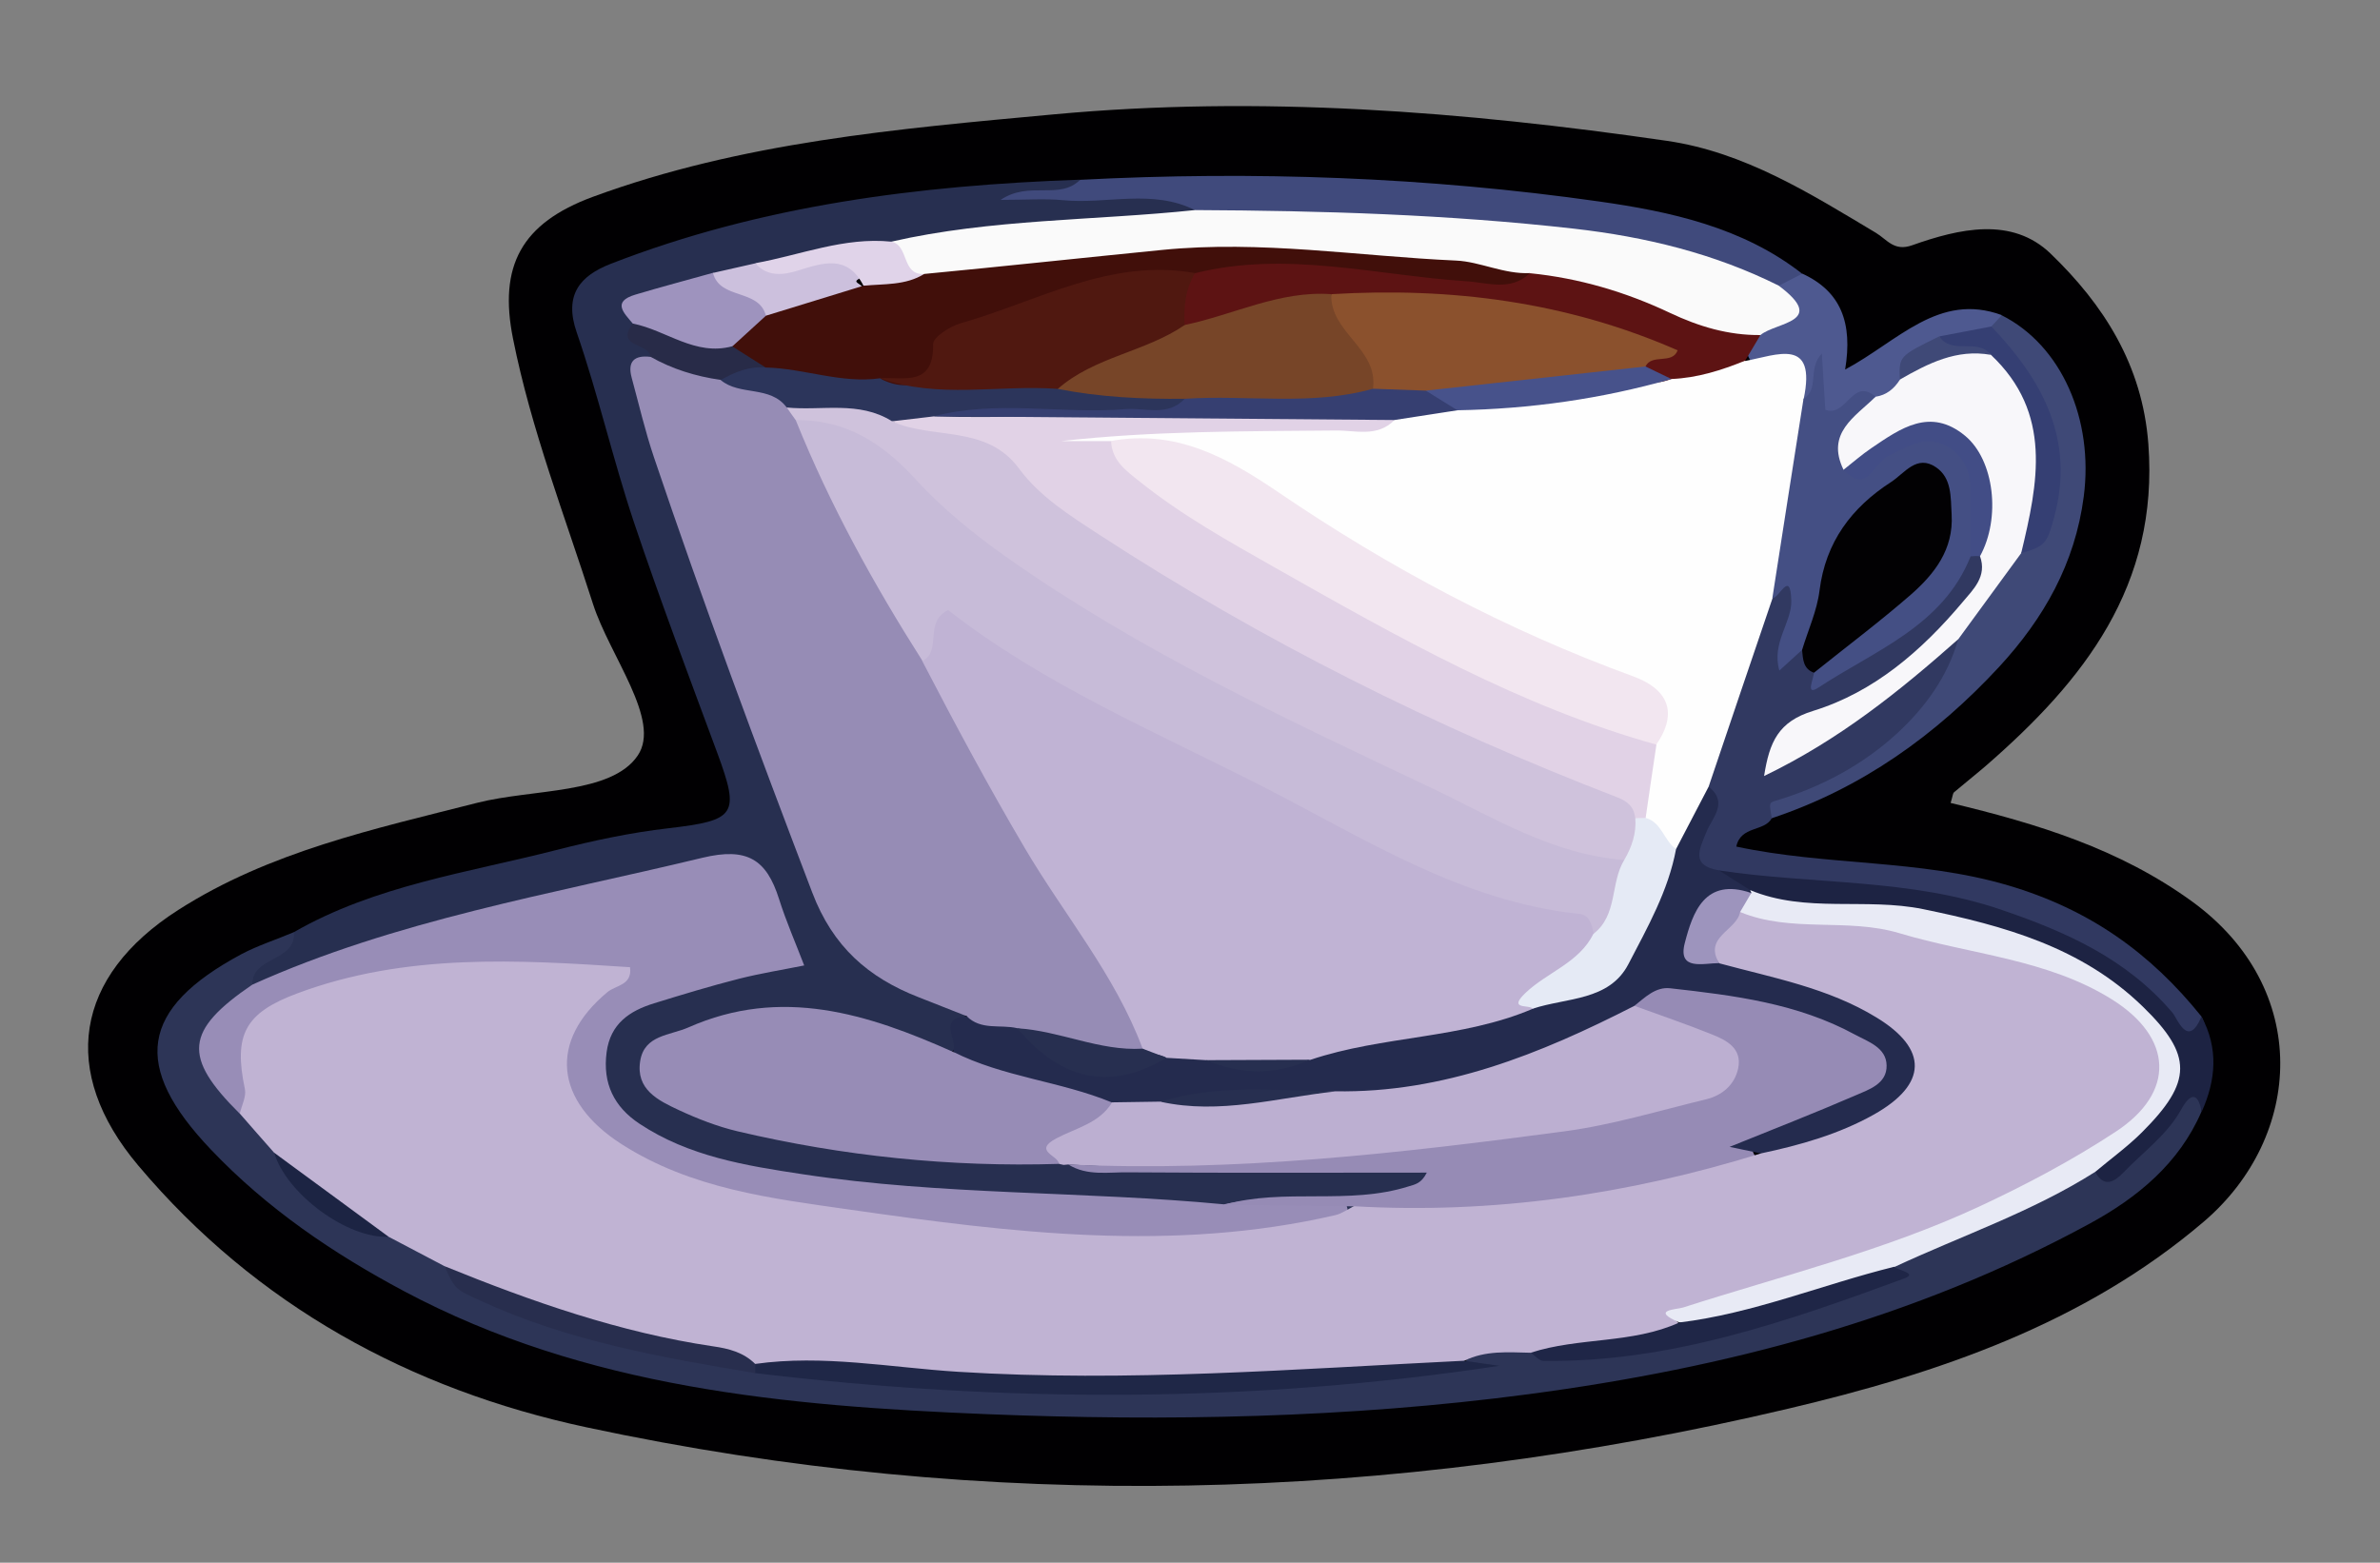 <?xml version="1.0" encoding="utf-8"?>
<!-- Generator: Adobe Illustrator 23.0.2, SVG Export Plug-In . SVG Version: 6.00 Build 0)  -->
<svg version="1.1" id="Camada_1" xmlns="http://www.w3.org/2000/svg" xmlns:xlink="http://www.w3.org/1999/xlink" x="0px" y="0px"
	 viewBox="0 0 163.57 107.41" style="enable-background:new 0 0 163.57 107.41;" xml:space="preserve">
<rect x="0" y="0" width="163.57" height="107.41" fill="#808080" stroke="none"/>
<style type="text/css">
	.st0{fill:#010002;}
	.st1{fill:#272F50;}
	.st2{fill:#2D3557;}
	.st3{fill:#313961;}
	.st4{fill:#404A7C;}
	.st5{fill:#3F4977;}
	.st6{fill:#1D2343;}
	.st7{fill:#4E5990;}
	.st8{fill:#968CB5;}
	.st9{fill:#988DB7;}
	.st10{fill:#978CB6;}
	.st11{fill:#BCAFD1;}
	.st12{fill:#968BB5;}
	.st13{fill:#242B4E;}
	.st14{fill:#FAFAFA;}
	.st15{fill:#9E93BE;}
	.st16{fill:#CCC0DD;}
	.st17{fill:#E0D3E9;}
	.st18{fill:#282B48;}
	.st19{fill:#C0B3D3;}
	.st20{fill:#E8EAF5;}
	.st21{fill:#1F2747;}
	.st22{fill:#1F2647;}
	.st23{fill:#282E4E;}
	.st24{fill:#1C2443;}
	.st25{fill:#FEFEFE;}
	.st26{fill:#F8F7FA;}
	.st27{fill:#444F84;}
	.st28{fill:#020103;}
	.st29{fill:#424D86;}
	.st30{fill:#353F73;}
	.st31{fill:#5D1313;}
	.st32{fill:#C0B3D4;}
	.st33{fill:#C7BBD8;}
	.st34{fill:#CFC2DC;}
	.st35{fill:#2C355B;}
	.st36{fill:#E5EAF5;}
	.st37{fill:#9D94BD;}
	.st38{fill:#410F0A;}
	.st39{fill:#E1D2E6;}
	.st40{fill:#F2E6F0;}
	.st41{fill:#363F71;}
	.st42{fill:#47528B;}
	.st43{fill:#8B512D;}
	.st44{fill:#774528;}
	.st45{fill:#501810;}
</style>
<g>
	<path class="st0" d="M134.06,55.19c5.97,1.43,11.6,3.15,16.59,6.77c8.24,5.98,7.66,16.16,0.81,22.01
		c-8.25,7.04-18.31,10.44-28.58,12.86c-27.4,6.47-55.02,7.18-82.6,1.27C28.21,95.51,17.61,89.74,9.5,80.11
		c-5.44-6.45-4.38-13.01,2.76-17.57c6.27-4.01,13.47-5.56,20.54-7.36c3.83-0.97,9.22-0.57,11.03-3.25
		c1.64-2.42-1.93-6.84-3.08-10.43c-1.93-6.04-4.24-11.96-5.49-18.21c-1.01-5.02,0.58-7.95,5.48-9.76
		c10.22-3.76,20.96-4.68,31.69-5.67c14.14-1.31,28.15-0.21,42.13,1.82c5.36,0.78,9.84,3.62,14.36,6.32c0.78,0.47,1.25,1.3,2.49,0.86
		c3.24-1.15,6.87-1.99,9.53,0.58c3.62,3.49,6.3,7.63,6.71,13.08c0.73,9.75-4.44,16.27-11.17,22.12c-0.72,0.62-1.47,1.21-2.2,1.83
		C134.21,54.55,134.21,54.7,134.06,55.19z"/>
	<path class="st1" d="M20.2,64.07c5.59-3.21,11.92-4.08,18.02-5.64c2.54-0.65,5.12-1.2,7.72-1.5c4.63-0.54,4.93-0.92,3.36-5.17
		c-1.95-5.27-3.94-10.53-5.73-15.86c-1.44-4.3-2.45-8.75-3.93-13.04c-0.91-2.61,0.25-3.91,2.32-4.72
		c10.37-4.04,21.23-5.4,32.26-5.79c-0.68,1.91-2.32,0.61-3.44,1.05c2.93,0.06,5.84-0.65,8.78-0.37c1.08,0.1,2.55-0.35,2.62,1.54
		c-1.47,1.18-3.29,1.46-5.01,1.47c-5.22,0.02-10.34,0.77-15.46,1.55c-3.18-0.37-6.15,0.67-9.17,1.35c-1.05,0.11-2.11,0.17-3.12,0.54
		c-1.83,0.91-4.37,0.29-5.53,2.58c-0.07,1.1,1.43,1.7,0.95,2.94c-0.47,1.72,0.1,3.32,0.61,4.9c3.46,10.92,7.66,21.58,11.71,32.29
		c1.02,2.7,3.24,4.02,5.64,5.16c1.26,0.6,2.83,0.66,3.65,2.06c-0.4,1.05-0.15,2.37-1.31,3.1c-1.91,0.47-3.54-0.36-5.11-1.19
		c-4.54-2.39-8.88-0.72-13.16,0.69c-1.74,0.57-1.68,1.9-0.23,2.94c1.48,1.07,3.25,1.47,4.99,1.91c7,1.77,14.14,2.18,21.33,2.24
		c0.42,0.04,0.82,0.12,1.23,0.23c6.54,0.74,13.11,0.09,19.65,0.36c1.69,0.07,4.56-0.63,4.61,1.31c0.05,1.84-2.88,1.86-4.71,2.05
		c-2.96,0.29-5.96-0.26-8.9,0.39c-12.06-0.49-24.2-0.11-36.05-3.11c-1.41-0.36-2.76-0.81-4.03-1.51c-2.52-1.38-4.05-3.32-3.8-6.37
		c0.25-2.91,2.29-4,4.69-4.78c1.6-0.52,3.24-0.89,4.85-1.36c1.2-0.35,3.4,0.14,2.77-2.23c-0.5-1.89-0.93-4.16-3.67-4.19
		c-0.96-0.01-1.9,0.23-2.84,0.44c-9.35,2.12-18.81,3.87-27.71,7.64c-0.46,0.19-0.94,0.16-1.41,0.03c-1.2-1.01-0.56-1.75,0.4-2.37
		C18.8,65.19,19.6,64.78,20.2,64.07z"/>
	<path class="st2" d="M20.2,64.07c0.14,2.07-2.89,1.63-2.86,3.61c-3.23,4.73-3.23,4.73-0.45,8.1c0.88,0.97,1.86,1.86,2.32,3.14
		c1.76,3.02,4.46,4.74,7.75,5.66c1.53,0.33,2.9,0.93,3.82,2.29c4.88,3.48,10.62,4.55,16.29,5.72c1.83,0.38,3.73,0.69,5.63,0.78
		c11.18,1.72,22.45,1.56,33.7,1.4c4.42-0.06,8.81-0.86,13.25-0.84c0.49,0,1.3,0.18,1.12-0.84c1.12-1.33,2.59-1.05,4.03-0.9
		c3.08,1.03,6.12,0.34,9.14-0.29c5.35-1.12,10.57-2.73,15.81-4.26c0.36-0.11,0.53-0.42,0.44-0.83c4.04-3.04,8.87-4.46,13.38-6.54
		c2.87-0.28,3.94-2.82,5.72-4.49c0.93-0.87,2.12-2.06,2.01,0.63c-1.55,3.58-4.42,5.92-7.69,7.7c-12.04,6.55-25.06,9.93-38.56,11.72
		c-12.39,1.64-24.85,1.87-37.28,1.37c-13.76-0.56-27.49-1.79-40-8.45c-4.88-2.6-9.42-5.68-13.27-9.73
		c-5.46-5.73-4.91-9.68,2.1-13.44C17.74,64.98,19,64.58,20.2,64.07z"/>
	<path class="st3" d="M121.77,56.24c-0.51,0.94-2.13,0.5-2.44,1.95c6.23,1.33,12.54,0.86,18.66,2.66c5.61,1.65,9.8,4.65,13.31,9.02
		c0.48,1,0.38,1.68-0.93,1.48c-0.86-0.13-1.52-0.73-2.08-1.35c-5.68-6.25-13.33-7.68-21.14-8.41c-2.98-0.27-5.93-0.7-8.91-0.94
		c-1.77-0.37-2.35-1.47-1.93-3.16c0.28-1.15,0.86-2.24,0.54-3.48c0.67-4.51,2.74-8.56,4.21-12.8c0.55-0.67,0.88-1.88,2.04-1.4
		c0.85,0.35,0.68,1.35,0.69,2.17c0.02,0.84-0.99,1.75,0.14,2.53c0.47,0.34,0.74,0.84,1.05,1.29c4.43-1.33,7.4-4.6,10.44-7.78
		c0.34-0.07,0.66,0,0.94,0.21c0.9,1.62-0.06,2.77-1.08,3.81c-2.86,2.91-5.8,5.73-9.63,7.38c-0.96,0.41-1.99,0.75-2.67,1.85
		c4.54-1.7,7.57-5.47,11.63-7.65c1.88,0.73,0.58,1.68,0.13,2.5c-2.06,3.69-5.23,6.1-8.98,7.94
		C124.39,54.72,122.77,54.93,121.77,56.24z"/>
	<path class="st4" d="M82.14,14.45c-2.93-1.48-6.05-0.4-9.08-0.69c-1.26-0.12-2.55-0.02-4.29-0.02c1.97-1.34,4.04,0.04,5.46-1.38
		c11.94-0.62,23.86-0.19,35.68,1.49c4.86,0.69,9.85,1.76,13.94,4.96c-0.37,0.92-1.1,1.27-2.03,1.31
		c-11.66-4.22-23.88-4.14-36.02-4.61C84.5,15.44,83.15,15.54,82.14,14.45z"/>
	<path class="st5" d="M121.77,56.24c-0.18-1.02-0.2-1.07,0.26-1.2c3.13-0.93,5.97-2.45,8.35-4.63c1.91-1.76,3.47-3.88,4.2-6.47
		c0.62-2.48,2.31-4.27,3.98-6.07c2.75-3.2,2.8-7.84,0.13-11.83c-0.72-1.08-1.89-1.87-2.09-3.28c0.05-0.6,0.49-0.86,0.97-1.09
		c4.12,2.07,6.33,7.17,5.64,12.46c-0.6,4.61-2.75,8.38-5.8,11.69C133.05,50.53,127.94,54.19,121.77,56.24z"/>
	<path class="st6" d="M118.15,59.83c6.44,0.97,13.04,0.54,19.36,2.69c4.5,1.53,8.64,3.38,11.8,7.09c0.34,0.4,1.06,2.5,1.99,0.26
		c1.18,2.18,1,4.37,0.01,6.56c-0.25-1.43-0.8-1.25-1.38-0.21c-0.98,1.79-2.63,2.95-4,4.38c-0.62,0.64-1.33,1.07-1.94-0.06
		c0.28-1.88,2.04-2.56,3.09-3.8c2.23-2.65,2.26-4.03-0.04-6.5c-2.8-3.02-6.44-4.58-10.26-5.66c-3.8-1.08-7.7-1.77-11.7-1.68
		c-1.68,0.04-3.37,0.05-4.89-0.87C119.45,61.35,117.96,61.37,118.15,59.83z"/>
	<path class="st7" d="M137.58,21.66c-0.24,0.26-0.48,0.52-0.72,0.78c-0.75,1.03-1.88,1.3-3.02,1.57c-1.38,0.36-2.65,0.88-3.13,2.42
		c-0.35,0.81-0.96,1.29-1.82,1.48c-0.22,0.07-0.46,0.1-0.67,0.18c-3.32,1.25-3.32,1.25-3.17-2.34c0.09-0.47-0.61-0.02-0.13,0
		c0.09,0,0.08,0.11,0.06,0.34c-0.05,0.69,0.04,1.46-0.99,1.49c-0.84-1.42-1.87-2.57-3.64-2.75c-0.51-0.65-0.21-1.23,0.14-1.8
		c1.01-0.91,1.94-1.86,1.76-3.39c0.54-0.28,1.08-0.55,1.62-0.83c2.66,1.22,3.47,3.39,2.94,6.59
		C130.43,23.47,133.23,20.06,137.58,21.66z"/>
	<path class="st8" d="M66.45,69.85c-1.1-0.43-2.2-0.87-3.3-1.3c-3.47-1.35-5.91-3.47-7.33-7.21c-3.78-9.91-7.48-19.84-10.87-29.89
		c-0.61-1.8-1.04-3.66-1.54-5.5c-0.3-1.12,0.2-1.55,1.29-1.42c1.85-0.71,3.37,0.53,5.05,0.84c1.63,0.59,3.49,0.68,4.73,2.14
		c0.35,0.4,0.63,0.84,0.89,1.3c2.66,5.58,5.54,11.04,8.72,16.35c4.09,7.98,8.81,15.59,13.68,23.11c0.8,1.23,2.01,2.56,0.58,4.18
		c-2.96,1.25-5.6-0.83-8.45-0.81C68.54,71.43,67.01,71.56,66.45,69.85z"/>
	<path class="st9" d="M16.47,76.54c-3.93-3.9-3.76-5.7,0.87-8.86c9.88-4.45,20.5-6.2,30.93-8.72c3.08-0.74,4.41,0.11,5.27,2.83
		c0.49,1.55,1.15,3.05,1.73,4.57c-1.49,0.3-2.99,0.54-4.46,0.91c-1.97,0.5-3.91,1.09-5.85,1.69c-1.69,0.52-3.01,1.4-3.27,3.37
		c-0.28,2.14,0.51,3.75,2.26,4.91c3.39,2.25,7.3,2.88,11.21,3.47c9.6,1.46,19.32,1.15,28.96,2.07c2.75-0.63,5.53-0.14,8.29-0.28
		c1.11,2.66-1.46,2.15-2.38,2.32c-4.48,0.8-9,1.53-13.58,1.1c-8.1-0.76-16.26-0.93-24.26-2.79c-3.19-0.74-6.24-1.66-9.09-3.26
		c-5.68-3.21-6.47-7.33-2.18-12.38c-6.06-0.74-11.93-0.53-17.73,0.97c-4.42,1.14-4.95,1.82-5.64,6.75
		C17.46,75.85,17.09,76.32,16.47,76.54z"/>
	<path class="st10" d="M72.78,80c-7.46,0.23-14.83-0.53-22.09-2.24c-1.39-0.33-2.75-0.86-4.04-1.46c-1.41-0.66-2.97-1.41-2.65-3.38
		c0.29-1.79,2.04-1.74,3.31-2.3c6.39-2.83,12.33-0.94,18.21,1.69c3.91-0.07,7.48,1.1,10.87,2.94c0.64,1.75-0.75,2.28-1.83,2.93
		C73.78,78.63,72.76,78.79,72.78,80z"/>
	<path class="st11" d="M72.78,80c-0.03-0.58-1.82-0.88-0.19-1.75c1.33-0.71,2.95-1.03,3.83-2.46c0.93-1.17,2.18-0.99,3.43-0.85
		c3.92,0.84,7.73-0.47,11.59-0.68c6.68-0.49,13.09-1.94,18.97-5.28c0.73-0.41,1.54-0.59,2.39-0.57c1.81,0.23,3.5,0.83,5.07,1.73
		c1.17,0.67,2.24,1.5,2.22,3.03c-0.02,1.67-1.14,2.58-2.51,3.19c-1.54,0.69-3.19,1.06-4.84,1.39c-13,2.59-26.13,3.06-39.32,2.29
		l-0.32,0.03L72.78,80z"/>
	<path class="st12" d="M73.42,80.04c11.46,0.53,22.8-0.77,34.12-2.28c3.28-0.44,6.49-1.42,9.72-2.2c1.1-0.27,1.96-0.99,2.2-2.13
		c0.28-1.35-0.77-1.92-1.78-2.32c-1.76-0.71-3.56-1.32-5.34-1.97c0.06-1.64,1.32-1.92,2.49-1.89c4.43,0.09,8.77,0.78,12.74,2.91
		c1.25,0.67,2.61,1.4,2.54,3.12c-0.07,1.67-1.38,2.42-2.68,3.05c-1.82,0.88-3.66,1.72-5.64,2.17c-0.94,0.21-2.04,0.13-0.75,1.44
		c-6.1,2.44-12.42,3.94-18.99,3.94c-3,0-6.18,0.9-9.02-0.96c-2.97-0.04-5.94-0.07-8.91-0.11c4.16-1.18,8.56,0.05,12.71-1.27
		c0.41-0.13,0.85-0.18,1.23-0.94c-6.82,0-13.64,0.03-20.45-0.02C76.2,80.55,74.73,80.86,73.42,80.04z"/>
	<path class="st13" d="M121.02,79.28c-0.56-0.12-1.12-0.23-2.15-0.45c3.16-1.28,5.91-2.35,8.61-3.52c0.94-0.41,2.21-0.8,2.18-2.08
		c-0.02-1.23-1.27-1.63-2.18-2.12c-3.95-2.15-8.31-2.69-12.68-3.18c-1.02-0.12-1.74,0.63-2.48,1.21c-6.47,3.31-13.11,6-20.56,5.87
		c-4,0.21-7.99,0.64-12,0.71c-1.12,0.02-2.24,0.03-3.36,0.05c-3.54-1.46-7.46-1.73-10.9-3.48c0.37-0.79-1.12-2.29,0.93-2.45
		c0.99,1,2.32,0.56,3.47,0.83c1.2,0.21,1.91,1.36,3.01,1.65c2.44,0.64,4.96,1.61,7.28-0.42c0.91-0.06,1.8,0.03,2.69,0.21
		c2.34,0.54,4.66,0.78,6.96-0.2c4.86-1.49,9.97-1.89,14.85-3.28c6.35-0.58,8.1-5.43,9.65-10.45c0.59-1.7,1.01-3.53,3.08-4.12
		c1.4,1.11,0.25,2.14-0.15,3.14c-0.47,1.17-1.1,2.29,0.86,2.62c0.71,0.45,1.41,0.9,2.12,1.34c-0.09,0.13-0.19,0.27-0.28,0.4
		c-0.75,0.55-1.72,0.74-2.36,1.49c-1.49,1.76-0.69,2.4,1.22,2.5c3.79,0.59,7.43,1.69,10.68,3.74c3.77,2.37,3.87,5.43,0.07,7.76
		C127.06,78.62,124.36,80.42,121.02,79.28z"/>
	<path class="st14" d="M122.24,19.63c3.39,2.53-0.18,2.5-1.25,3.4c-1.82,1.49-3.58,0.65-5.35-0.13c-3.51-1.54-7.1-2.78-10.95-3.12
		c-5.05-0.71-10.13-1.19-15.19-1.8c-5.4-0.66-10.87,0.35-16.29,0.7c-2.94,0.19-5.88,0.81-8.83,1.07c-2.19,0.1-3.4-0.78-3.12-3.14
		c6.87-1.57,13.91-1.44,20.87-2.17c8.71,0.04,17.4,0.3,26.06,1.28C113.1,16.28,117.81,17.42,122.24,19.63z"/>
	<path class="st15" d="M43.49,22.24c-0.6-0.72-1.46-1.5,0.18-1.99c1.77-0.53,3.56-1,5.34-1.5c1.54,0.66,3.57,0.62,3.99,2.84
		c-0.21,1.4-1.39,1.97-2.34,2.74C47.76,25.39,45.51,24.2,43.49,22.24z"/>
	<path class="st16" d="M52.64,21.7c-0.49-1.88-3.15-1.07-3.64-2.94c0.97-0.22,1.94-0.44,2.91-0.66c2.08,1.05,3.8-0.82,5.77-0.72
		c0.71,0.03,1.5-0.01,1.94,0.62c0.51,0.73-0.22,0.89-0.69,1.23c-0.33,0.24,0.53,0.31,0.31,0.71C57.33,21.57,55.2,22.45,52.64,21.7z"
		/>
	<path class="st17" d="M59.34,19.63c-1.1-2.14-2.75-1.58-4.51-1.03c-0.97,0.3-2.09,0.46-2.92-0.51c3.11-0.56,6.1-1.81,9.35-1.48
		c1.23,0.25,0.68,2.32,2.26,2.22C62.5,20.99,60.95,20.5,59.34,19.63z"/>
	<path class="st18" d="M43.49,22.24c2.3,0.45,4.28,2.26,6.84,1.56c1.05,0.12,2.43-0.25,2.34,1.57c-0.95,0.67-2.01,0.88-3.15,0.74
		c-1.7-0.24-3.32-0.74-4.82-1.59C44.65,23.58,42.24,23.88,43.49,22.24z"/>
	<path class="st19" d="M121.02,79.28c2.7-0.57,5.36-1.32,7.78-2.68c3.67-2.07,3.73-4.49,0.17-6.66c-3.33-2.04-7.13-2.73-10.82-3.73
		c-1.84-2.52,0.24-3.08,1.92-3.86c6.44,0.31,12.83,0.98,19.01,2.97c2.86,0.92,5.61,2.02,7.81,4.18c2.94,2.89,2.94,5.37-0.22,8.15
		c-3.26,2.88-7.19,4.73-11.16,6.34c-6.61,2.69-13.21,5.48-20.35,6.59c-0.34,0.05,0.56,0.39,0.21,0.78
		c-3.21,1.71-6.68,1.72-10.17,1.62c-1.55-0.03-3.11-0.17-4.56,0.55c-0.52,0.57-1.2,0.75-1.94,0.81
		c-11.12,0.85-22.26,1.09-33.39,0.62c-4.15-0.18-8.34-0.54-12.49-0.95c-6.63-1.39-13.37-2.4-19.61-5.27
		c-0.99-0.46-1.98-0.81-2.66-1.71c-1.28-0.67-2.56-1.34-3.84-2.02c-3.18-1.17-5.89-2.98-7.87-5.78c-0.79-0.9-1.58-1.79-2.36-2.69
		c0.13-0.56,0.46-1.17,0.35-1.69c-0.79-3.74,0.01-5.23,3.6-6.57c7.45-2.78,15.14-2.31,22.87-1.8c0.17,1.25-0.98,1.23-1.55,1.71
		c-4.07,3.38-3.62,7.5,0.95,10.44c4.81,3.09,10.3,3.74,15.69,4.51c11.09,1.59,22.23,2.97,33.39,0.38c0.44-0.1,0.84-0.4,1.26-0.61
		C102.59,83.46,111.9,82.11,121.02,79.28z"/>
	<path class="st20" d="M115.42,90.9c-2.03-0.87-0.22-0.88,0.26-1.03c6.82-2.19,13.81-3.9,20.33-6.93c3.24-1.51,6.43-3.2,9.41-5.16
		c4.1-2.7,3.94-6.45-0.28-9.09c-4.45-2.78-9.72-3.08-14.61-4.55c-3.58-1.07-7.41,0-10.93-1.45c-0.37-0.8,0.21-1.05,0.77-1.31
		c0,0-0.09-0.2-0.09-0.2c3.83,1.6,7.94,0.5,11.89,1.31c5.56,1.14,10.89,2.61,15.09,6.69c3.45,3.35,3.43,5.17-0.04,8.64
		c-0.99,0.99-2.14,1.82-3.21,2.72c-4.33,2.75-9.19,4.39-13.8,6.54C125.52,89.37,120.78,91.34,115.42,90.9z"/>
	<path class="st21" d="M51.9,93.75c4.68-0.66,9.3,0.25,13.94,0.54c11.62,0.73,23.2-0.19,34.79-0.76c0.8,0.12,1.61,0.24,2.41,0.35
		C86,96.46,68.96,96.43,51.9,94.38c-0.25-0.14-0.33-0.28-0.25-0.42C51.73,93.82,51.82,93.75,51.9,93.75z"/>
	<path class="st22" d="M115.42,90.9c5.09-0.62,9.83-2.61,14.77-3.83c0.28,0.27,1.66,0.45,0.67,0.81
		c-8.01,2.94-16.08,5.78-24.79,5.66c-0.29,0-0.58-0.37-0.87-0.56C108.52,91.9,112.17,92.38,115.42,90.9z"/>
	<path class="st23" d="M51.9,93.75c0,0.21,0,0.42,0,0.63c-6.43-1.07-12.85-2.2-18.84-4.96c-1.75-0.8-1.77-0.75-2.51-2.39
		c5.98,2.43,12.04,4.56,18.46,5.51C50.07,92.69,51.1,92.95,51.9,93.75z"/>
	<path class="st24" d="M18.84,79.23c2.62,1.93,5.25,3.85,7.87,5.78C23.88,85.15,19.7,82.08,18.84,79.23z"/>
	<path class="st25" d="M117.43,54.07c-0.75,1.43-1.5,2.86-2.24,4.29c-1.63,0.04-1.98-1.32-2.62-2.37c-0.53-1.69,0.17-3.24,0.58-4.81
		c0.7-2.16-0.25-3.42-2.22-4.17c-9.66-3.71-18.55-8.87-27.12-14.6c-2.62-1.75-5.56-1.01-8.4-1.08c-1.19-0.09-2.41-0.06-3.43-1.4
		c1.11-1.56,2.81-1.28,4.35-1.33c6.31-0.22,12.64,0.39,18.94-0.36c1.6-0.38,3.27-0.38,4.85-0.89c4.68-0.25,9.3-0.92,13.88-1.89
		c1.99-0.18,3.86-1.43,5.95-0.65c2.17-0.4,4.91-1.66,4.01,2.62c1.17,4.86-0.29,9.31-2.14,13.69
		C120.35,45.43,118.89,49.75,117.43,54.07z"/>
	<path class="st26" d="M128.9,27.27c0.75-0.11,1.28-0.55,1.68-1.18c1.61-2.46,3.95-2.62,6.52-2.05c4,3.74,4.76,9.56,1.81,13.98
		c-1.44,1.97-2.88,3.94-4.32,5.91c-4.01,3.55-8.16,6.91-13.35,9.41c0.37-2.34,0.97-3.74,3.38-4.48c4.18-1.29,7.46-4.14,10.26-7.47
		c0.74-0.88,1.7-1.77,1.2-3.16c-0.63-1.58,0.06-3.26-0.45-4.9c-1.11-3.53-2.57-4.2-5.73-2.38c-1.11,0.64-2.04,1.66-3.46,1.7
		C125.11,29.97,125.48,29.16,128.9,27.27z"/>
	<path class="st27" d="M128.9,27.27c-1.4,1.38-3.43,2.49-2.2,5.02c1.44-0.01,2.28-1.17,3.4-1.79c2.94-1.63,5.05-0.71,5.77,2.57
		c0.38,1.75,0.59,3.52-0.43,5.16c-1.91,4.81-6.6,6.48-10.45,9.02c-0.96,0.64-0.33-0.6-0.33-1.01c0.65-2.75,3.24-3.64,5.08-5.22
		c1.77-1.52,3.34-3.08,3.3-5.6c-0.03-1.89-0.66-2.8-2.59-1.52c-2.27,1.51-3.79,3.47-4.4,6.21c-0.36,1.64-0.17,3.68-2.2,4.56
		c-0.43,0.39-0.86,0.79-1.56,1.42c-0.55-1.92,0.86-3.29,0.82-4.81c-0.06-2.21-0.87-0.07-1.3-0.18c0.71-4.56,1.42-9.13,2.14-13.69
		c1.11-0.67,0.26-2.07,1.26-3.11c0.09,1.47,0.17,2.7,0.24,3.87C126.92,28.7,127.31,25.89,128.9,27.27z"/>
	<path class="st28" d="M123.85,44.68c0.41-1.36,1.03-2.7,1.2-4.09c0.42-3.34,2.2-5.7,4.92-7.46c0.93-0.6,1.76-1.92,3.09-1.01
		c1.09,0.75,1,2.05,1.07,3.25c0.14,2.4-1.18,4.08-2.81,5.51c-2.15,1.87-4.43,3.58-6.65,5.36C123.91,45.97,123.92,45.3,123.85,44.68z
		"/>
	<path class="st29" d="M135.43,38.24c0-1.31-0.05-2.62,0-3.93c0.07-1.53-0.23-2.87-1.67-3.66c-1.5-0.82-2.71,0.11-4,0.7
		c-0.96,0.44-1.43,2.69-3.06,0.94c0.64-0.5,1.26-1.05,1.93-1.5c1.99-1.35,4.03-2.81,6.42-0.84c2.02,1.67,2.47,5.66,1.03,8.28
		c0,0-0.32-0.01-0.32-0.01S135.43,38.24,135.43,38.24z"/>
	<path class="st30" d="M138.91,38.02c1.16-4.82,2.17-9.63-2.08-13.63c-1-0.92-3.03,1.01-3.54-1.27c1.19-0.23,2.38-0.46,3.57-0.68
		c3.52,3.69,5.77,7.79,4.31,13.13C140.69,37.32,140.59,37.55,138.91,38.02z"/>
	<path class="st31" d="M119.94,24.79c-1.63,0.66-3.29,1.19-5.07,1.26c-0.8,0.29-1.58,0.46-2.02-0.55c0.11-1.33,0.79-1.49,2.63-0.76
		c-8.3-2.58-15.94-4.1-23.89-3.52c-2.3-0.02-4.49,0.58-6.68,1.17c-1.24,0.33-2.51,0.94-3.76-0.03c-0.79-1.58-0.47-2.9,0.93-3.97
		c2.97-1.07,5.89-1.03,9.06-0.58c4.62,0.67,9.29,1.41,14.02,0.97c3.37,0.34,6.58,1.29,9.62,2.73c1.99,0.94,4.01,1.54,6.21,1.52
		C120.64,23.62,120.29,24.2,119.94,24.79z"/>
	<path class="st5" d="M133.28,23.12c0.86,1.31,2.64,0.07,3.54,1.27c-2.35-0.42-4.31,0.59-6.25,1.7
		C130.51,24.48,130.51,24.48,133.28,23.12z"/>
	<path class="st32" d="M82.88,72.87c-0.9-0.05-1.8-0.11-2.71-0.16c-0.51-0.32-1.19-0.18-1.64-0.63c-1.89-5.07-5.4-9.2-8.1-13.79
		c-2.49-4.22-4.79-8.51-7.04-12.84c0.07-4.48,0.93-5.03,4.72-2.63c10.21,6.47,21.16,11.51,32.05,16.67c2.26,1.07,4.56,2.1,7.11,2.33
		c1.2,0.11,2.43,0.29,2.75,1.8c0.01,3.17-3.62,3.38-4.66,5.71c-4.89,2.09-10.32,1.84-15.31,3.52
		C87.66,73.33,85.27,73.27,82.88,72.87z"/>
	<path class="st33" d="M109.52,64.17c-0.11-0.61-0.28-1.28-0.96-1.35c-8.09-0.84-14.81-5.2-21.76-8.75
		c-7.39-3.77-15.11-7.03-21.64-12.14c-1.7,0.86-0.39,2.79-1.76,3.5c-3.36-5.28-6.37-10.74-8.71-16.55c2.54-1.34,4.78-0.39,6.55,1.33
		c13.68,13.29,31.05,20.14,48.04,27.66c0.87,0.38,1.88,0.45,2.57,1.22C111.91,61.17,112.18,63.35,109.52,64.17z"/>
	<path class="st34" d="M111.63,59.11c-4.91-0.36-9.04-2.95-13.29-4.97c-10.03-4.75-20.12-9.45-29.23-15.89
		c-2.2-1.56-4.34-3.3-6.16-5.28c-2.28-2.5-4.8-4.14-8.26-4.09c-0.21-0.29-0.42-0.58-0.62-0.88c2.31-1.47,4.62-0.8,6.93-0.04
		c5.39,0.38,9.23,3.54,13.39,6.67c10.74,8.08,23.07,13.39,35.31,18.77c1.36,0.6,3.19,0.67,3.09,2.85
		C113.17,57.52,112.97,58.55,111.63,59.11z"/>
	<path class="st35" d="M61.3,28.95c-2.27-1.42-4.81-0.7-7.23-0.94c-1.14-1.54-3.23-0.78-4.54-1.89c0.96-0.54,1.95-0.96,3.09-0.86
		c2.68-1.61,5.35,0.02,8.03-0.01c4,0.94,8.06,0.06,12.08,0.42c2.87,0.92,6.13-0.07,8.81,1.79c-0.44,1.89-2.02,1.37-3.19,1.36
		c-4.63-0.03-9.25,0.49-13.87,0.19C63.41,29.26,62.35,29.36,61.3,28.95z"/>
	<path class="st1" d="M78.53,72.08c0.55,0.21,1.09,0.42,1.64,0.63c-4.03,2.4-7.38,1.4-10.25-2.03
		C72.84,70.85,75.56,72.26,78.53,72.08z"/>
	<path class="st1" d="M79.77,75.73c3.94-1.25,7.98-0.75,12-0.71C87.78,75.45,83.84,76.63,79.77,75.73z"/>
	<path class="st36" d="M111.63,59.11c0.52-0.89,0.84-1.83,0.76-2.87c0.23-0.35,0.46-0.37,0.71-0.02c1.11,0.3,1.25,1.56,2.09,2.14
		c-0.53,2.86-1.96,5.38-3.27,7.9c-1.32,2.55-4.25,2.3-6.57,3.07c-0.28-0.3-1.74,0.1-0.51-1.08c1.5-1.43,3.68-2.07,4.67-4.06
		C111.2,62.89,110.66,60.68,111.63,59.11z"/>
	<path class="st37" d="M120.36,61.38c-0.26,0.44-0.51,0.88-0.77,1.31c-0.23,1.27-2.53,1.7-1.44,3.51c-1.08,0-2.86,0.55-2.36-1.38
		C116.33,62.74,117.15,60.28,120.36,61.38z"/>
	<path class="st1" d="M82.88,72.87c2.39-0.01,4.78-0.02,7.16-0.03C87.66,73.92,85.27,73.87,82.88,72.87z"/>
	<path class="st38" d="M60.49,26c-2.68,0.38-5.23-0.68-7.87-0.74c-0.76-0.48-1.52-0.97-2.29-1.45c0.77-0.7,1.54-1.41,2.31-2.11
		c2.23-0.69,4.47-1.37,6.7-2.06c1.42-0.14,2.89-0.01,4.18-0.81c5.45-0.52,10.9-1.11,16.34-1.65c6.82-0.68,13.49,0.43,20.21,0.73
		c1.64,0.07,3.31,0.95,5.08,0.86c-1.32,1.28-2.91,0.65-4.39,0.56c-6.21-0.41-12.37-2.12-18.64-0.55c-1.34,1-2.9,0.93-4.46,0.98
		c-4.17,0.14-7.75,2.27-11.47,3.74c-1.72,0.68-2.29,3.75-5.08,2.79C60.91,26.22,60.69,26.14,60.49,26z"/>
	<path class="st39" d="M113.1,56.22c-0.24,0-0.47,0.01-0.71,0.02c-0.1-0.79-0.51-1.16-1.3-1.46c-12.46-4.8-24.36-10.74-35.56-18.04
		c-2.01-1.31-4.07-2.6-5.5-4.54c-2.25-3.04-5.91-1.96-8.74-3.24c0.96-0.11,1.92-0.23,2.89-0.34c9.1,0.27,18.16-0.77,27.25-0.76
		c1.53,0,3.16-0.3,4.4,1.02c-1.18,1.2-2.69,0.69-4.05,0.71c-6.27,0.06-12.55,0.02-18.86,0.73c1.15,0,2.31,0,3.46,0
		c10.5,8.38,22.47,14.12,34.76,19.26c0.99,0.41,2.1,0.57,2.7,1.61C113.59,52.86,113.34,54.54,113.1,56.22z"/>
	<path class="st40" d="M113.83,51.18c-9.38-2.62-17.77-7.39-26.16-12.14c-3.21-1.82-6.43-3.61-9.33-5.93
		c-0.95-0.76-1.92-1.43-1.98-2.8c4.45-0.81,7.98,1.13,11.52,3.54c7.6,5.17,15.68,9.47,24.34,12.63
		C114.54,47.32,115.41,48.89,113.83,51.18z"/>
	<path class="st41" d="M95.83,28.87c-10.55-0.09-21.1-0.17-31.64-0.26c4.35-1.14,8.78-0.13,13.16-0.49c1.38-0.11,2.9,0.54,4.08-0.72
		c1.48-1.38,3.34-1.02,5.08-1.03c2.5-0.02,4.98-0.11,7.44-0.56c1.26-0.12,2.51-0.11,3.75,0.19c1.02,0.51,2.56,0.44,2.47,2.2
		C98.72,28.43,97.27,28.65,95.83,28.87z"/>
	<path class="st42" d="M100.16,28.2c-0.72-0.45-1.45-0.9-2.17-1.35c4.88-1.97,9.85-3.09,15.1-1.66c0.59,0.29,1.18,0.57,1.78,0.86
		C110.06,27.42,105.16,28.11,100.16,28.2z"/>
	<path class="st43" d="M113.09,25.19c-5.03,0.55-10.07,1.11-15.1,1.66c-1.21-0.04-2.42-0.09-3.63-0.13
		c-1.21-2.05-3.88-3.46-2.86-6.5c8.2-0.49,16.16,0.51,23.8,3.86C114.92,25.08,113.53,24.28,113.09,25.19z"/>
	<path class="st44" d="M91.5,20.22c-0.12,2.64,3.25,3.74,2.86,6.5c-4.26,1.2-8.63,0.4-12.94,0.69c-2.93,0.03-5.84-0.11-8.73-0.68
		c1.91-3.45,5.34-3.87,8.72-4.39C84.78,21.64,87.94,19.96,91.5,20.22z"/>
	<path class="st45" d="M81.42,22.34c-2.71,1.86-6.19,2.17-8.72,4.39c-4.07-0.3-8.21,0.71-12.21-0.73c1.63-0.1,3.69,0.6,3.64-2.34
		c-0.01-0.48,1.15-1.23,1.89-1.44c5.29-1.5,10.27-4.5,16.11-3.45C81.47,19.88,81.34,21.09,81.42,22.34z"/>
</g>
</svg>
